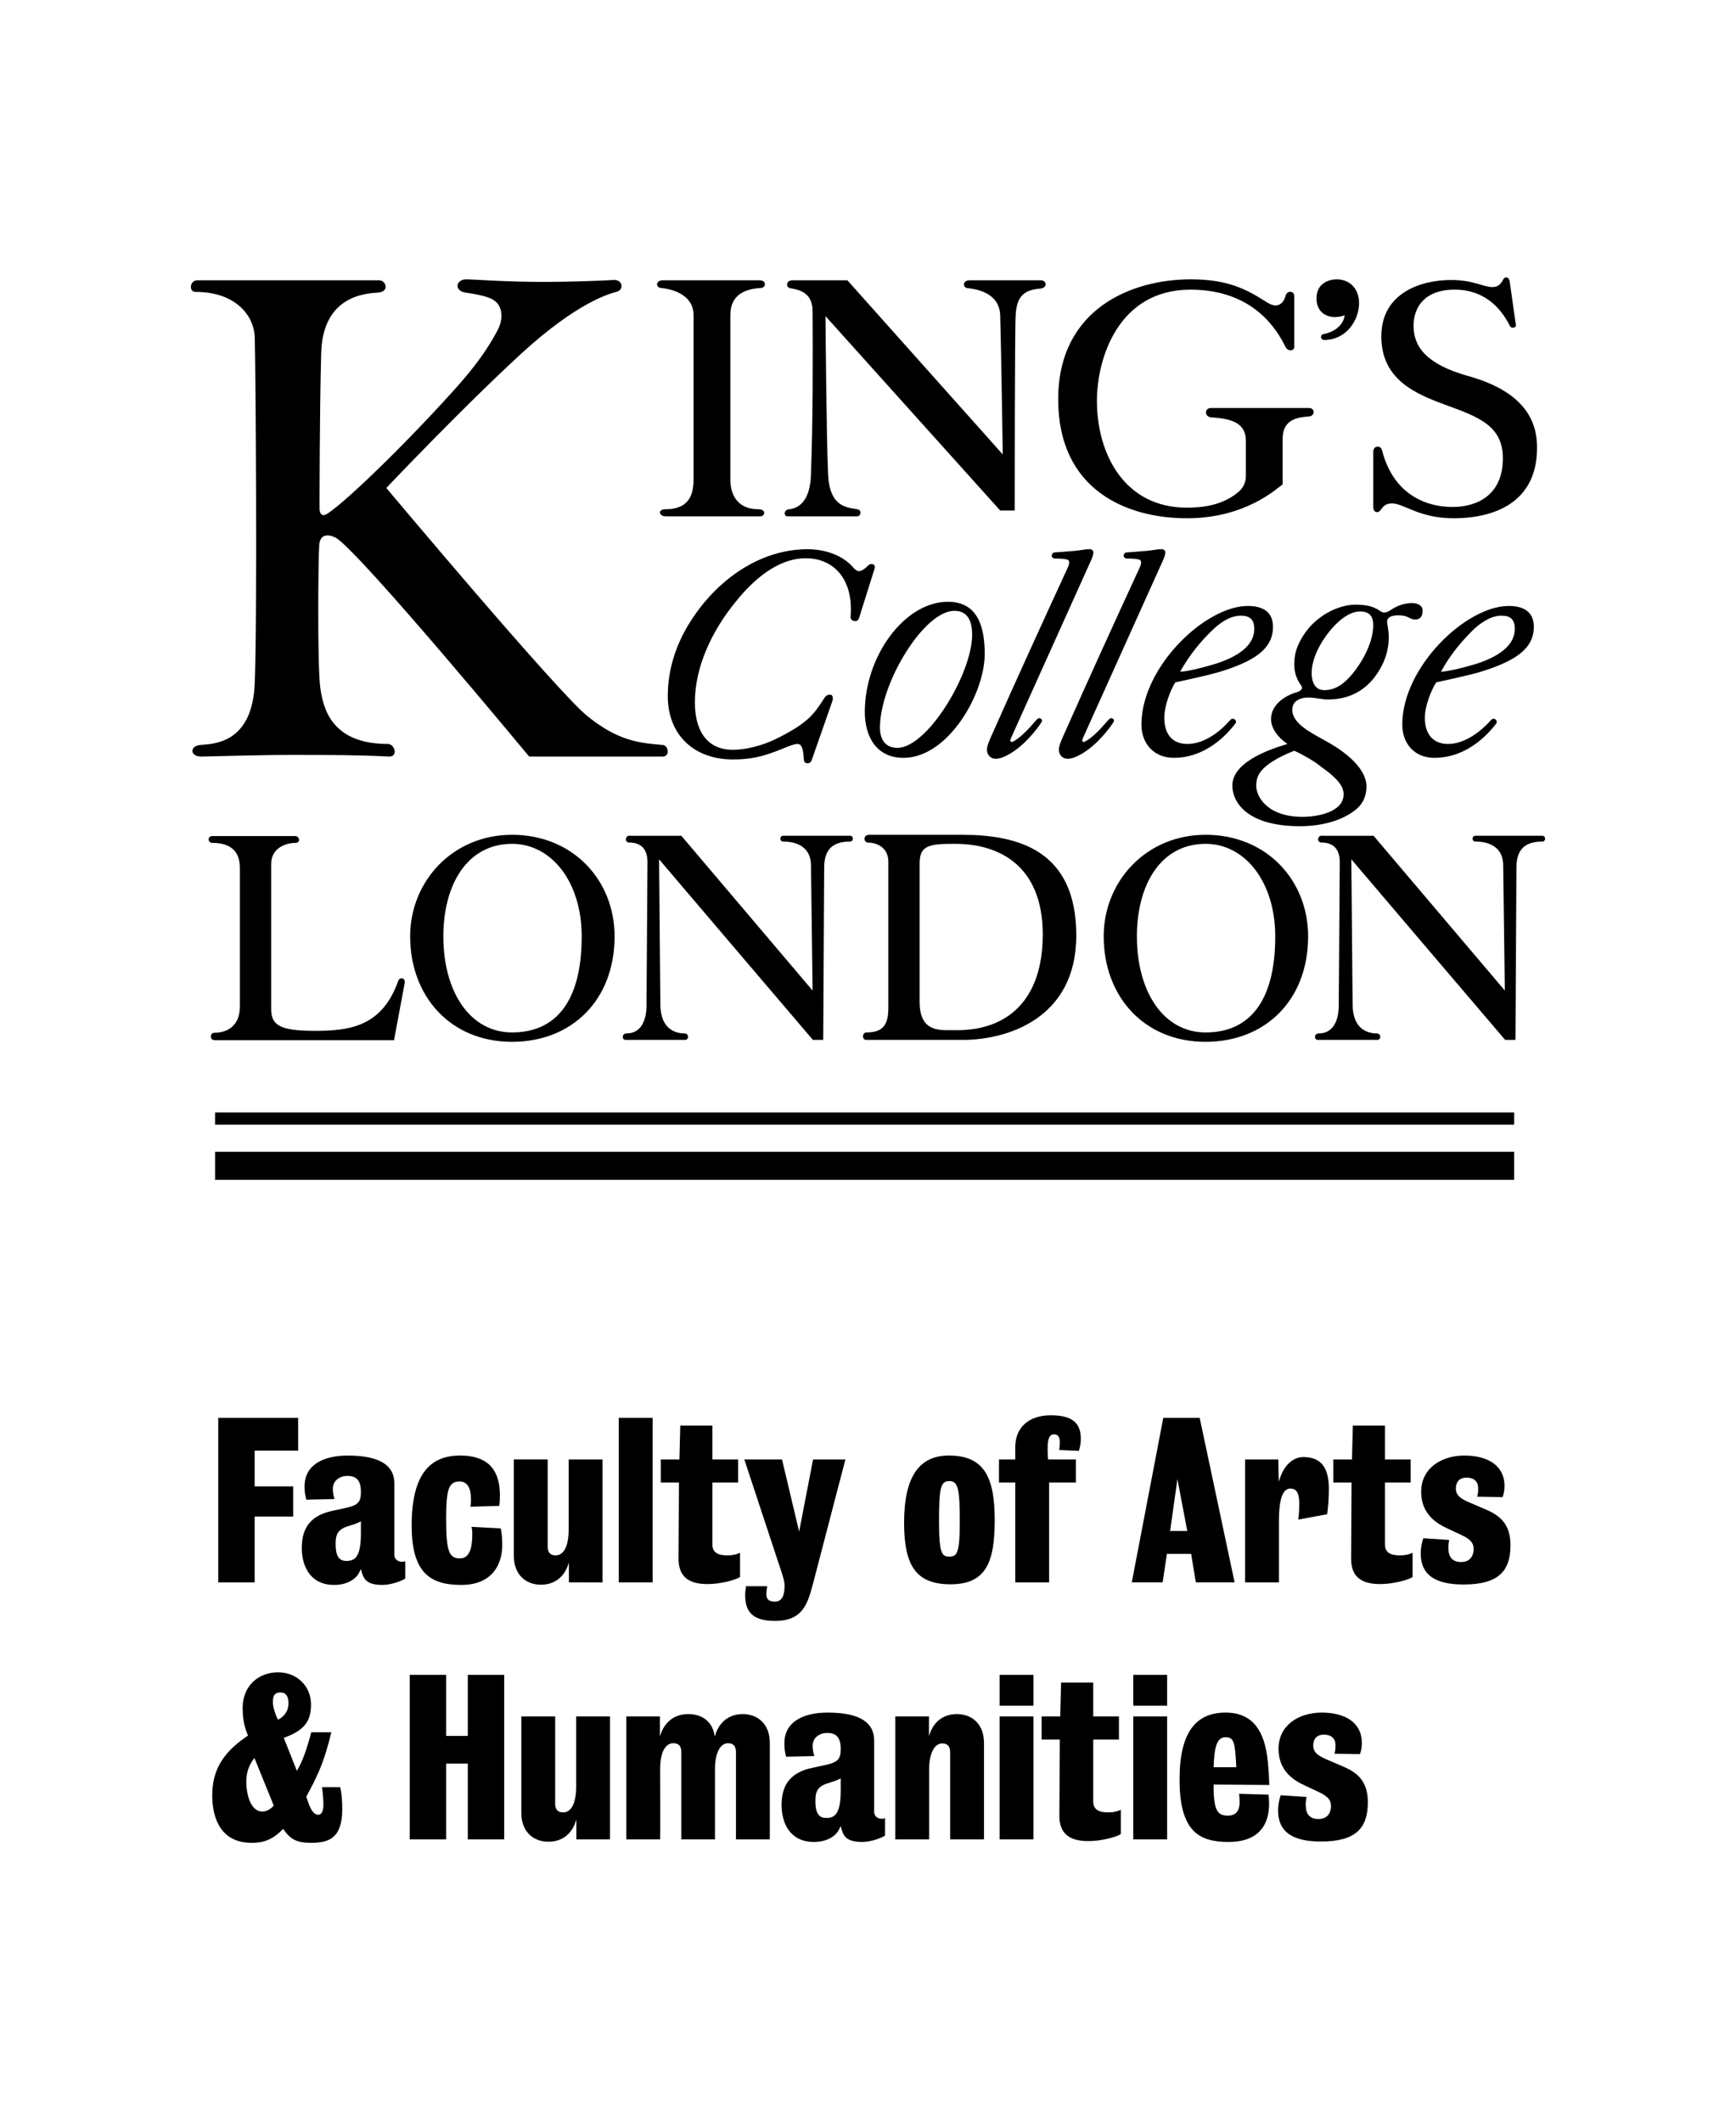 <?xml version="1.0" encoding="utf-8"?>
<!-- Generator: Adobe Illustrator 15.1.0, SVG Export Plug-In . SVG Version: 6.00 Build 0)  -->
<!DOCTYPE svg PUBLIC "-//W3C//DTD SVG 1.1//EN" "http://www.w3.org/Graphics/SVG/1.1/DTD/svg11.dtd">
<svg version="1.1" id="Layer_1" xmlns="http://www.w3.org/2000/svg" xmlns:xlink="http://www.w3.org/1999/xlink" x="0px" y="0px"
	 width="450px" height="550px" viewBox="58.464 0 450 550" enable-background="new 58.464 0 450 550" xml:space="preserve">
<g id="Layer_2">
</g>
<g>
	<g id="Layer_1_1_">
		<g>
			<g>
				<path d="M441.269,172.047c5.099-1.672,9.856-4.43,9.856-9.027c0-2.423-1.082-3.426-3.51-3.426c-2.841,0-5.768,2.171-7.521,3.925
					c-2.84,2.84-5.771,6.271-8.104,10.617C433.831,174.053,437.76,173.132,441.269,172.047 M446.284,187.593
					c-3.515,4.599-9.027,8.862-15.968,8.862c-5.269,0-8.358-3.766-8.358-8.61c0-14.965,16.551-30.763,27.584-30.763
					c3.762,0,6.519,1.424,6.519,5.433c0,5.854-5.181,9.031-14.291,11.79c-2.679,0.751-8.271,2.002-11.035,2.592
					c-1.25,2.002-2.926,6.015-2.926,9.188c0,4.265,2.176,6.771,6.022,6.771c4.512,0,8.771-3.509,11.192-6.267
					C445.784,185.838,446.866,186.841,446.284,187.593 M450.631,84.949c0.412,0,0.916-0.252,0.752-0.834l-1.59-11.202
					c-0.166-0.753-0.5-1.004-0.922-1.004c-0.252,0-0.586,0.17-0.834,0.674c-0.504,0.999-1.26,1.837-2.676,1.837
					c-2.507,0-4.852-1.837-10.781-1.837c-7.775,0-18.058,3.339-18.058,14.625c0,11.281,9.028,14.964,16.802,17.805
					c8.189,3.009,14.713,5.263,14.713,13.792c0,9.526-6.685,12.618-13.039,12.618c-7.021,0-15.295-3.344-18.223-14.46
					c-0.253-0.917-0.587-1.173-1.25-1.173c-0.591,0-1.091,0.422-1.091,1.424v14.292c0,0.839,0.5,1.256,1.002,1.256
					c0.334,0,0.752-0.248,1-0.67c0.586-0.834,1.255-1.589,2.849-1.589c3.172,0,6.938,3.848,16.047,3.848
					c8.021,0,21.563-2.511,21.563-18.305c0-6.271-2.589-14.295-17.81-18.56c-10.776-3.01-14.205-7.521-14.205-13.041
					c0-4.763,2.847-9.357,10.613-9.357c3.848,0,10.113,1.086,14.295,9.275C450.043,84.862,450.292,84.949,450.631,84.949
					 M404.405,82.192c-2.173,0-4.688-1.338-4.688-4.852c0-3.76,3.015-4.929,5.27-4.929c3.18,0,5.771,2.258,5.771,6.185
					c0,4.347-3.262,9.531-9.028,9.531c-0.586,0-0.839-0.421-0.839-0.752c0-0.421,0.253-0.674,0.589-0.755
					c3.929-0.752,5.437-3.262,5.521-4.934C406.659,81.944,405.491,82.192,404.405,82.192 M414.437,162.098
					c0,2.427-0.921,5.684-3.009,9.192c-3.932,6.354-7.021,7.607-9.696,7.607c-2.259,0-3.263-1.837-3.263-4.512
					c0-2.341,1.004-5.352,2.763-8.111c2.677-4.26,6.437-7.77,9.778-7.77C413.269,158.507,414.437,159.593,414.437,162.098
					 M396.133,211.75c-9.278,0-12.037-5.35-12.037-8.023c0-2.507,1.005-4.097,3.513-5.854c1.757-1.25,4.345-2.505,6.353-3.257
					c2.258,1.005,5.685,3.011,6.771,4.014c5.015,3.51,6.017,5.518,6.017,7.271C406.747,210.664,399.644,211.75,396.133,211.75
					 M425.301,160.596c1.004,0,1.925-0.5,1.925-2.259c0-1.503-1.421-2.007-2.759-2.007c-1.506,0-3.426,0.417-5.438,1.755
					c-0.498,0.421-1.754,1.003-2.507,0.499c-1.588-1.085-3.009-1.837-6.771-1.837s-9.274,2.258-12.787,7.021
					c-2.506,3.509-3.01,6.02-3.01,8.528c0,2.506,1.006,4.347,1.754,5.346c0.166,0.252,0.246,0.417,0.246,0.673
					c0,0.582-0.746,0.999-2,1.338c-2.254,0.751-6.021,2.922-6.021,6.771c0,2.506,2.002,4.93,4.265,6.432
					c0,0-4.597,1.256-8.275,3.262c-2.846,1.589-6.021,4.013-6.021,7.521c0,4.014,3.433,10.534,17.554,10.534
					c8.274,0,13.457-3.005,15.469-5.269c1.498-1.754,1.75-3.756,1.75-5.012c0-4.517-5.014-8.779-10.525-11.785
					c-3.516-2.011-8.693-4.435-8.693-8.029c0-0.917,0.248-1.92,1.252-2.506c0.672-0.503,1.754-0.751,2.928-0.751
					c1.589,0,3.595,0.504,5.016,0.504c4.514,0,10.616-1.507,14.375-9.531c1.002-2.259,1.424-4.517,1.424-6.437
					c0-2.509-0.422-3.095-0.422-4.26c0-1.003,1.004-1.589,2.928-1.589C423.713,159.51,423.713,160.596,425.301,160.596
					 M373.648,172.047c5.183-1.672,9.944-4.43,9.944-9.027c0-2.423-1.168-3.426-3.51-3.426c-2.928,0-5.768,2.171-7.522,3.925
					c-2.925,2.84-5.77,6.271-8.191,10.617C366.291,174.053,370.135,173.132,373.648,172.047 M378.663,187.593
					c-3.514,4.599-9.027,8.862-15.881,8.862c-5.271,0-8.44-3.766-8.44-8.61c0-14.965,16.55-30.763,27.579-30.763
					c3.762,0,6.521,1.424,6.521,5.433c0,5.854-5.1,9.031-14.294,11.79c-2.595,0.751-8.277,2.002-11.035,2.592
					c-1.25,2.002-2.84,6.015-2.84,9.188c0,4.265,2.09,6.771,6.019,6.771c4.514,0,8.776-3.509,11.116-6.267
					C378.159,185.838,379.329,186.841,378.663,187.593 M354.254,145.801c0,0.247-0.083,0.751-0.33,1.251
					c-6.778,14.712-13.462,29.341-19.979,44.05c-0.334,0.756-1.002,2.258-1.002,3.262c0,1.254,0.916,2.34,2.258,2.34
					c0.664,0,1.584-0.248,2.09-0.5c3.679-1.506,7.521-5.519,9.777-8.945c0.504-0.751-0.416-1.42-1.002-0.916
					c-0.92,0.835-3.514,4.344-6.271,5.85c-0.5,0.248-1.003,0.248-0.669-0.75l20.898-46.392c0.33-0.838,0.5-1.338,0.5-1.841
					c0-0.583-0.42-0.838-1.004-0.838c-1.002,0-2.176,0.255-3.683,0.421c-1.25,0.082-3.423,0.251-5.342,0.417
					c-0.504,0-0.756,0.503-0.756,0.837c0,0.5,0.416,0.748,0.916,0.748c1.008,0,2.006,0,3.098,0.256
					C354.171,145.215,354.254,145.466,354.254,145.801 M390.948,113.788c0-5.099,3.762-5.602,7.023-5.854
					c1.252-0.165,1.498-2.171-0.256-2.171h-25.33c-1.75,0-1.75,2.257,0,2.423c5.021,0.334,9.033,1.254,9.033,6.102v9.109
					c0,2.006-1.004,3.426-2.095,4.265c-4.43,3.679-10.028,3.93-13.287,3.93c-16.047,0-23.231-13.873-23.231-27.665
					c0-11.203,5.678-28.839,24.235-28.839c16.636,0,22.648,10.783,24.66,14.878c0.669,1.256,2.255,1.004,2.255,0V76.678
					c0-1.256-1.844-1.508-2.255,0c-0.339,1.502-1.339,2.505-2.594,2.505c-1.004,0-2.177-0.751-2.672-1.09
					c-5.019-3.171-9.787-5.681-19.312-5.681c-15.381,0-34.356,7.688-34.356,31.098c0,23.564,17.805,30.84,33.352,30.84
					c15.3,0,23.323-7.773,24.825-8.776v-11.785H390.948L390.948,113.788z M335.612,145.801c0,0.247-0.082,0.751-0.33,1.251
					c-6.771,14.712-13.457,29.341-19.979,44.05c-0.338,0.756-1.007,2.258-1.007,3.262c0,1.254,0.921,2.34,2.259,2.34
					c0.668,0,1.592-0.248,2.09-0.5c3.678-1.506,7.523-5.519,9.777-8.945c0.504-0.751-0.417-1.42-1.003-0.916
					c-0.916,0.835-3.51,4.344-6.268,5.85c-0.504,0.248-1.008,0.248-0.67-0.75l20.896-46.392c0.335-0.838,0.504-1.338,0.504-1.841
					c0-0.583-0.421-0.838-1.008-0.838c-1.004,0-2.172,0.255-3.674,0.421c-1.256,0.082-3.428,0.251-5.354,0.417
					c-0.5,0-0.753,0.503-0.753,0.837c0,0.5,0.421,0.748,0.921,0.748c1.006,0,2.008,0,3.094,0.256
					C335.53,145.215,335.612,145.466,335.612,145.801 M305.859,158.338c-7.931,0-19.295,18.808-19.295,30.259
					c0,3.009,1.338,5.267,4.519,5.267c7.77,0,19.376-19.224,19.376-29.337C310.456,161.516,309.622,158.338,305.859,158.338
					 M304.187,155.997c8.022,0,9.53,7.021,9.53,13.539c0,10.365-9.53,26.919-21.049,26.919c-7.272,0-10.031-5.854-10.031-11.872
					C282.637,170.123,292.916,155.997,304.187,155.997 M263.913,72.66c-1.755,0-1.755,1.76-0.751,2.011
					c1.923,0.417,5.937,0.752,5.937,6.016c0.082,12.454,0.082,28.755-0.417,42.048c-0.088,4.764-1.512,8.771-5.603,9.274
					c-1.503,0.083-1.503,1.838-0.503,1.838h18.051c1.007,0,1.338-1.585,0.087-1.838c-2.754-0.503-7.271-0.503-7.605-9.274
					c-0.417-8.528-0.665-40.789-0.665-40.789l45.289,50.399h3.76c0,0,0-47.144,0.252-50.738c0.248-4.177,1.674-6.436,6.182-6.77
					c2.265-0.166,1.843-2.177,0.339-2.177h-18.391c-2.173,0-1.673,2.011-0.671,2.011c2.009,0.252,8.277,0.999,8.529,7.019
					c0.248,8.78,0.664,36.112,0.664,36.112L278.124,72.66H263.913z M280.13,161.013c0.495,0,0.829-0.252,0.999-0.752l4.019-12.788
					c0.248-0.751-0.086-1.255-0.756-1.255c-0.253,0-0.582,0.081-0.839,0.334c-0.752,0.751-1.669,1.507-2.424,1.507
					c-0.417,0-0.752-0.252-1.168-0.586c-3.592-4.431-9.356-5.103-12.12-5.103c-12.788,0-23.82,8.362-30.341,18.643
					c-3.93,6.101-5.936,12.788-5.936,19.393c0,10.53,7.271,16.466,16.801,16.466c4.264,0,7.521-0.502,13.288-2.926
					c1.259-0.504,2.679-1.09,3.512-1.09c1.421,0,1.507,2.094,1.673,4.016c0,0.753,0.499,1,1.003,1c0.334,0,0.751-0.166,1.004-0.747
					l5.352-15.299c0.417-1.255-0.083-1.754-0.587-1.754c-0.751,0-1.168,0.334-1.754,1.333c-2.43,3.761-4.102,6.188-12.537,10.287
					c-3.514,1.668-7.608,2.672-10.868,2.672c-7.105,0-9.863-5.434-9.863-12.285c0-9.028,4.268-18.474,10.783-26.329
					c4.182-5.185,10.535-11.034,17.969-11.034c7.109,0,12.376,5.264,11.62,15.048C278.876,160.596,279.458,161.013,280.13,161.013
					 M247.781,124.235V81.688c0-5.263,3.76-6.767,7.771-7.019c1.508,0,1.76-2.011-0.248-2.011h-25.075
					c-1.757,0-2.003,1.925-0.252,2.011c3.765,0.417,8.273,2.254,8.273,7.019v42.547c0,4.765-1.754,7.772-7.271,7.772
					c-2.173,0-1.673,1.838,0,1.838h24.573c1.257,0,1.591-1.838-0.5-1.838C249.787,132.008,247.781,128.496,247.781,124.235
					 M188.438,81.857c0-1.923-0.751-3.765-3.259-4.681c-2.094-0.751-4.018-1.004-6.104-1.338c-3.009-0.5-2.423-3.427,0.252-3.427
					c1.754,0,10.113,0.669,20.058,0.669c5.771,0,14.044-0.252,18.058-0.499c2.507-0.17,2.759,2.505,1.004,3.005
					c-1.754,0.503-10.031,2.506-24.826,16.05c-15.295,14.044-35.018,34.856-35.018,34.856s44.293,52.822,52.067,59.094
					c8.025,6.522,13.544,7.021,19.562,7.524c1.506,0.082,2.006,3.006,0,3.006h-34.604c0,0-42.881-51.819-49.902-56.588
					c-1.25-0.751-4.265-1.754-4.513,1.755c-0.252,3.262-0.503,30.763,0.248,36.776c0.755,6.02,3.262,14.795,17.557,14.795
					c1.757,0,2.759,3.348,0.254,3.262c-8.446-0.418-14.796-0.418-25.247-0.418c-9.027,0-21.647,0.418-23.401,0.418
					c-3.006,0-3.006-2.758-0.252-3.006c4.012-0.256,13.544-0.754,14.126-16.05c0.669-15.798,0.252-82.333,0-89.603
					c-0.082-5.017-4.347-11.79-15.377-11.79c-1.759,0-1.503-3.01,0.499-3.01h47.136c1.76,0,2.765,2.928-0.248,3.18
					c-3.009,0.251-14.46,0.587-14.795,15.881c-0.416,15.298-0.416,39.033-0.416,40.036c0,1.256,0.499,2.511,2.258,1.256
					c5.435-3.679,21.562-19.478,33.604-33.016c4.759-5.351,8.023-10.031,10.279-14.379C187.934,84.697,188.438,83.36,188.438,81.857
					"/>
				<path d="M400.978,216.654c-1,0-1.257,1.758,0.086,1.758c1.504,0,4.685,0.418,4.685,5.013l-0.254,37.114
					c0,4.012-1.424,7.354-5.188,7.354c-1.25,0-1.25,1.672-0.245,1.672h15.466c0.995,0,0.995-1.672-0.173-1.672
					c-2.259,0-6.188-1.008-6.271-7.354l-0.334-37.783c0,0,39.621,46.558,39.871,46.812h2.676l0.252-44.642
					c0-4.429,1.92-6.768,6.688-6.768c0.998,0,0.998-1.506,0-1.506h-17.309c-1.006,0-1.006,1.506,0,1.506
					c1.761,0,7.109,0.337,7.188,6.104l0.423,32.513l-34.02-40.118L400.978,216.654L400.978,216.654z M353.17,242.731
					c0-13.539,6.271-23.984,17.805-23.984c10.279,0,18.052,9.945,18.052,23.984c0,17.305-7.021,24.907-18.052,24.907
					C360.189,267.639,353.17,257.276,353.17,242.731 M370.975,270.069c15.464,0,26.576-10.787,26.576-27.34
					c0-14.543-10.782-26.327-26.576-26.327c-15.387,0-26.415,12.036-26.415,26.327C344.56,258.276,355.006,270.069,370.975,270.069
					 M296.843,223.758c0-4.764,2.754-5.012,9.27-5.012c11.281,0,22.648,5.598,22.648,23.483c0,17.387-9.525,24.824-22.148,24.824
					h-2.676c-3.336,0-7.094-0.672-7.094-7.271V223.758L296.843,223.758z M283.806,216.402c-1.754,0-1.42,2.01-0.417,2.01
					c2.003,0,5.349,1.004,5.349,5.013v37.7c0,4.008-0.918,6.516-5.683,6.516c-1.173,0-1.173,1.929-0.083,1.929h25.149
					c11.029,0,29.334-5.271,29.334-27.082c0-22.065-15.047-26.083-29.59-26.083L283.806,216.402L283.806,216.402z M221.537,216.654
					c-1.003,0-1.256,1.758,0.083,1.758c1.507,0,4.681,0.418,4.681,5.013l-0.252,37.114c0,4.012-1.42,7.354-5.181,7.354
					c-1.256,0-1.256,1.672-0.253,1.672h15.465c1.003,0,1.003-1.672-0.169-1.672c-2.255,0-6.181-1.008-6.268-7.354l-0.334-37.783
					c0,0,39.62,46.558,39.867,46.812h2.682l0.247-44.642c0-4.429,1.924-6.768,6.688-6.768c1.002,0,1.002-1.506,0-1.506h-17.301
					c-1.004,0-1.004,1.506,0,1.506c1.754,0,7.104,0.337,7.187,6.104l0.422,32.513l-34.023-40.118L221.537,216.654L221.537,216.654z
					 M173.39,242.731c0-13.539,6.271-23.984,17.806-23.984c10.283,0,18.053,9.945,18.053,23.984
					c0,17.305-7.018,24.907-18.053,24.907C180.414,267.639,173.39,257.276,173.39,242.731 M191.195,270.069
					c15.465,0,26.58-10.787,26.58-27.34c0-14.543-10.781-26.327-26.58-26.327c-15.38,0-26.415,12.036-26.415,26.327
					C164.78,258.276,175.233,270.069,191.195,270.069 M450.959,298.57H114.212v7.271h336.747V298.57L450.959,298.57z
					 M450.959,288.368H114.212v3.175h336.747V288.368L450.959,288.368z M113.461,216.736h21.564c1.085,0,1.42,1.76,0.086,1.76
					c-2.093,0-6.356,1.003-6.356,5.511v37.448c0,4.264,2.089,5.768,11.369,5.768c8.944,0,17.387-1.086,21.564-12.95
					c0.334-1.004,1.923-0.925,1.671,0.586l-2.757,14.791h-46.391c-1.589,0-1.255-1.92-0.251-1.92c3.009,0,6.688-1.429,6.688-6.855
					v-35.858c0-4.596-2.671-6.519-7.188-6.519C112.293,218.496,112.207,216.736,113.461,216.736"/>
			</g>
		</g>
	</g>
	<g>
		<path d="M124.476,376.041v9.273h9.995v7.829h-9.995v17.047h-9.44v-42.645h20.711v8.495H124.476z"/>
		<path d="M157.624,410.856c-4.442,0-4.997-1.721-5.608-4.108l-0.5,0.999c-0.722,1.444-2.887,3.109-6.441,3.109
			c-6.164,0-8.385-4.83-8.385-9.605c0-5.331,2.443-8.44,7.94-9.606l3.332-0.722c3.387-0.722,4.054-1.555,4.054-4.221
			c0-2.998-1.222-4.108-3.499-4.108c-2.11,0-3.775,1.333-3.775,3.276c0,1.11,0.167,1.832,0.444,2.721l-7.33,0.166
			c-0.277-1.276-0.444-1.888-0.444-3.442c0-5.72,5.053-7.996,11.216-7.996c8.884,0,12.049,2.943,12.049,7.163v18.546
			c0,1.166,0.944,1.832,2.054,1.832c0.278,0,0.5-0.055,0.778-0.166v4.498C162.677,409.802,159.845,410.856,157.624,410.856z
			 M152.016,394.365c-0.777,0.444-1.833,0.833-2.666,1.055c-3.165,0.889-3.887,1.999-3.887,4.831c0,2.776,0.667,4.387,2.776,4.387
			c2.054,0,3.776-0.777,3.776-7.052V394.365z"/>
		<path d="M178,410.856c-8.162,0-12.827-3.275-12.827-15.437c0-13.826,5.22-18.102,12.549-18.102c8.162,0,10.328,4.72,10.328,10.384
			c0,1.055-0.055,1.943-0.167,2.665l-7.496,0.223c0.111-0.5,0.167-1.056,0.167-1.889c0-2.942-0.944-4.664-2.943-4.664
			c-2.832,0-3.498,2.055-3.498,9.551c0,8.773,0.777,10.384,3.609,10.384c2.832,0,3.165-3.609,3.165-6.33
			c0-0.777-0.056-1.389-0.222-1.833l7.607,0.389c0.222,1.056,0.389,2.555,0.389,4.276C188.661,405.249,186.329,410.856,178,410.856z
			"/>
		<path d="M205.928,410.19v-5.164c-1,3.609-3.554,5.774-7.274,5.774c-3.609,0-6.997-2.332-6.997-7.496v-24.986h8.773v22.544
			c0,1.443,0.555,2.332,2.054,2.332c2.055,0,3.387-2.222,3.387-6.719v-18.157h8.773v31.872H205.928z"/>
		<path d="M218.864,410.19v-42.645h8.773v42.645H218.864z"/>
		<path d="M241.852,410.635c-4.553,0-7.552-1.666-7.496-6.663l0.111-19.656h-4.72v-5.997h4.831l0.222-8.773h8.329v8.773h6.663v5.997
			h-6.663v16.103c0,2.498,2.221,2.776,3.942,2.776c1.388,0,2.332-0.278,3.221-0.667v6.275
			C249.181,409.58,245.239,410.635,241.852,410.635z"/>
		<path d="M269.225,410.468c-1.388,5.22-2.61,9.718-9.884,9.718c-6.164,0-7.718-2.721-7.718-6.774c0-0.777,0.111-1.389,0.222-2.222
			h5.497c-0.111,0.667-0.222,1.444-0.222,2.166c0,1.11,0.611,1.832,2.166,1.832c1.943,0,2.554-1.665,2.554-4.164
			c0-0.889-0.333-2.11-0.722-3.276l-9.717-29.429h9.772l4.442,18.712l3.609-18.712h8.384L269.225,410.468z"/>
		<path d="M304.871,410.69c-8.885,0-12.05-4.72-12.05-15.937c0-11.938,3.887-17.436,11.605-17.436
			c9.217,0,11.883,5.72,11.883,16.714C316.309,404.859,314.143,410.69,304.871,410.69z M304.538,383.927
			c-2.333,0-2.666,2.054-2.666,10.605c0,8.162,0.777,8.995,2.666,8.995c1.998,0,2.721-0.889,2.721-8.995
			C307.258,385.925,306.814,383.927,304.538,383.927z"/>
		<path d="M338.129,376.097l-5.109-0.222c0.111-0.611,0.167-1.166,0.167-1.999c0-1.11-0.277-2.055-1.499-2.055
			c-1.11,0-1.666,0.889-1.666,3.831c0,0.944,0.056,1.833,0.111,2.666h7.219v5.997h-6.941v25.875h-8.773v-25.875h-4.22v-5.997h4.22
			c0-1.499,0-1.943,0-3.221c0-5.053,3.498-8.218,9.218-8.218c5.774,0,7.773,2.165,7.773,6.107
			C338.628,374.153,338.407,375.209,338.129,376.097z"/>
		<path d="M368.444,410.19l-1.222-7.385h-6.274l-1.11,7.385h-7.996l8.162-42.645h9.439l9.052,42.645H368.444z M363.668,383.427
			l-1.888,13.438h4.442L363.668,383.427z"/>
		<path d="M402.48,392.533l-7.496,1.388c0.166-1.11,0.277-2.443,0.277-4.108c0-2.943-0.833-3.942-2.332-3.942
			c-2.332,0-2.943,3.942-2.943,8.329v15.991h-8.772v-31.872h8.606c0,0,0.111,3.831,0.111,5.774l0.389-1.11
			c0.943-2.721,2.998-5.275,5.996-5.275c4.498,0,6.608,2.61,6.608,8.218C402.924,388.812,402.702,391.034,402.48,392.533z"/>
		<path d="M416.192,410.635c-4.553,0-7.552-1.666-7.496-6.663l0.111-19.656h-4.72v-5.997h4.831l0.222-8.773h8.329v8.773h6.663v5.997
			h-6.663v16.103c0,2.498,2.221,2.776,3.942,2.776c1.389,0,2.332-0.278,3.221-0.667v6.275
			C423.522,409.58,419.58,410.635,416.192,410.635z"/>
		<path d="M437.846,410.746c-7.829,0-11.105-2.832-11.105-8.052c0-1.388,0.278-2.776,0.667-3.942l6.719,0.444
			c-0.167,0.777-0.223,1.388-0.223,2.055c0,2.332,1,3.664,3.332,3.664c2.665,0,3.221-2.109,3.221-3.331
			c0-1.666-0.889-2.61-3.276-3.721l-3.442-1.61c-2.776-1.276-6.886-3.664-6.886-9.551c0-6.052,5.164-9.384,11.217-9.384
			c5.83,0,10.383,2.443,10.383,7.885c0,1.166-0.166,1.999-0.499,2.888l-6.608-0.111c0.223-0.666,0.278-1.166,0.278-2.221
			c0-1.777-1.166-2.721-2.999-2.721c-1.888,0-2.776,1.166-2.776,2.832c0,1.832,1.333,2.665,3.499,3.608l4.275,1.833
			c3.609,1.555,6.386,3.72,6.386,9.272C450.007,407.303,446.842,410.746,437.846,410.746z"/>
		<path d="M139.134,477.708c-3.887,0-5.441-0.944-7.274-3.609c-2.943,3.054-5.386,3.609-8.218,3.609
			c-7.607,0-10.162-5.886-10.162-12.327s2.776-10.883,8.329-14.825l0.944-0.667c-0.722-1.666-1.388-3.665-1.388-7.163
			c0-5.774,4.165-9.217,9.162-9.217c4.942,0,8.551,3.609,8.551,8.329c0,3.942-1.277,6.607-7.052,8.662l3.387,8.551
			c0.833-1.388,1.277-2.443,1.888-3.998c0.61-1.61,1.443-4.331,1.832-5.997h5.22c-0.777,3.276-1.833,6.886-3.165,9.995
			c-1.166,2.665-1.943,4.109-3.332,6.719l0.611,1.722c0.444,1.332,1.277,2.942,2.443,2.942c1.222,0,1.388-1.61,1.388-2.554
			c0-1.222-0.167-3.609-0.389-4.609h4.72c0.444,1.61,0.556,4.054,0.556,5.72C147.186,476.652,143.521,477.708,139.134,477.708z
			 M124.42,455.719c-1.444,1.777-2.11,3.832-2.11,6.108c0,3.609,1.221,7.773,4.164,7.773c1.166,0,2.277-0.722,2.943-1.555
			L124.42,455.719z M131.194,438.728c-1.221,0-1.999,0.444-1.999,2.499c0,1.389,0.777,3.554,1.333,4.554
			c1-0.444,2.721-1.777,2.721-4.276C133.249,439.783,132.582,438.728,131.194,438.728z"/>
		<path d="M179.722,476.819v-19.656h-5.608v19.656h-9.44v-42.645h9.44V450h5.608v-15.825h9.439v42.645H179.722z"/>
		<path d="M207.872,476.819v-5.164c-1,3.609-3.554,5.774-7.274,5.774c-3.609,0-6.997-2.332-6.997-7.496v-24.986h8.773v22.544
			c0,1.443,0.555,2.332,2.054,2.332c2.055,0,3.387-2.222,3.387-6.719v-18.157h8.773v31.872H207.872z"/>
		<path d="M249.237,476.819v-22.6c0-1.443-0.555-2.332-2.054-2.332c-2.055,0-3.387,2.61-3.387,6.719v18.213h-8.718v-22.6
			c0-1.443-0.555-2.332-2.055-2.332c-2.054,0-3.442,2.276-3.442,6.719c0,0,0.056,18.046,0,18.213h-8.773v-31.872h8.718v5.219
			c1-3.608,3.609-5.83,7.33-5.83c3.609,0,6.386,1.943,6.885,5.83c1-3.608,3.554-5.83,7.274-5.83c3.609,0,6.997,2.332,6.997,7.496
			v24.987H249.237z"/>
		<path d="M281.996,477.485c-4.442,0-4.997-1.721-5.608-4.108l-0.5,0.999c-0.722,1.444-2.887,3.109-6.441,3.109
			c-6.164,0-8.385-4.83-8.385-9.605c0-5.331,2.443-8.44,7.94-9.606l3.332-0.722c3.387-0.722,4.054-1.555,4.054-4.221
			c0-2.998-1.222-4.108-3.499-4.108c-2.11,0-3.775,1.333-3.775,3.276c0,1.11,0.167,1.832,0.444,2.721l-7.33,0.166
			c-0.277-1.276-0.444-1.888-0.444-3.442c0-5.72,5.053-7.996,11.216-7.996c8.884,0,12.049,2.943,12.049,7.163v18.546
			c0,1.166,0.944,1.832,2.055,1.832c0.278,0,0.5-0.055,0.777-0.166v4.498C287.048,476.431,284.217,477.485,281.996,477.485z
			 M276.388,460.994c-0.777,0.444-1.833,0.833-2.666,1.055c-3.165,0.889-3.887,1.999-3.887,4.831c0,2.776,0.667,4.387,2.776,4.387
			c2.054,0,3.776-0.777,3.776-7.052V460.994z"/>
		<path d="M304.76,476.819v-22.544c0-1.443-0.556-2.332-2.055-2.332c-2.055,0-3.388,2.609-3.388,6.719v18.157h-8.772v-31.872h8.718
			v5.164c0.999-3.609,3.554-5.775,7.273-5.775c3.609,0,6.996,2.332,6.996,7.496v24.987H304.76z"/>
		<path d="M317.585,442.171v-7.996h8.772v7.996H317.585z M317.585,476.819v-31.872h8.772v31.872H317.585z"/>
		<path d="M340.572,477.264c-4.553,0-7.552-1.666-7.496-6.663l0.111-19.656h-4.72v-5.997h4.831l0.222-8.773h8.329v8.773h6.663v5.997
			h-6.663v16.103c0,2.498,2.221,2.776,3.942,2.776c1.389,0,2.332-0.278,3.221-0.667v6.275
			C347.902,476.209,343.959,477.264,340.572,477.264z"/>
		<path d="M352.232,442.171v-7.996h8.772v7.996H352.232z M352.232,476.819v-31.872h8.772v31.872H352.232z"/>
		<path d="M373.053,462.604c-0.056,7.052,1.166,8.052,3.72,8.052c2.388,0,3.221-1.666,2.999-4.387l-0.111-1.277l7.607,0.222
			c0.111,0.611,0.166,1.444,0.166,2.388c0,5.497-2.721,9.884-10.55,9.884c-7.662,0-12.66-2.832-12.66-16.158
			c0-12.271,4.221-17.38,11.938-17.38c6.94,0,10.161,4.664,10.938,12.66c0.223,2.222,0.333,4.165,0.389,6.108L373.053,462.604z
			 M376.163,450.333c-2.332,0-2.943,2.665-3.109,7.773h5.886C378.606,451.943,378.439,450.333,376.163,450.333z"/>
		<path d="M400.87,477.375c-7.829,0-11.105-2.832-11.105-8.052c0-1.388,0.278-2.776,0.667-3.942l6.719,0.444
			c-0.167,0.777-0.223,1.388-0.223,2.055c0,2.332,1,3.664,3.332,3.664c2.665,0,3.221-2.109,3.221-3.331
			c0-1.666-0.889-2.61-3.276-3.721l-3.442-1.61c-2.776-1.276-6.886-3.664-6.886-9.551c0-6.052,5.164-9.384,11.217-9.384
			c5.83,0,10.383,2.443,10.383,7.885c0,1.166-0.166,1.999-0.499,2.888l-6.608-0.111c0.223-0.666,0.278-1.166,0.278-2.221
			c0-1.777-1.166-2.721-2.999-2.721c-1.888,0-2.776,1.166-2.776,2.832c0,1.832,1.333,2.665,3.499,3.608l4.275,1.833
			c3.609,1.555,6.386,3.72,6.386,9.272C413.031,473.932,409.866,477.375,400.87,477.375z"/>
	</g>
</g>
</svg>
